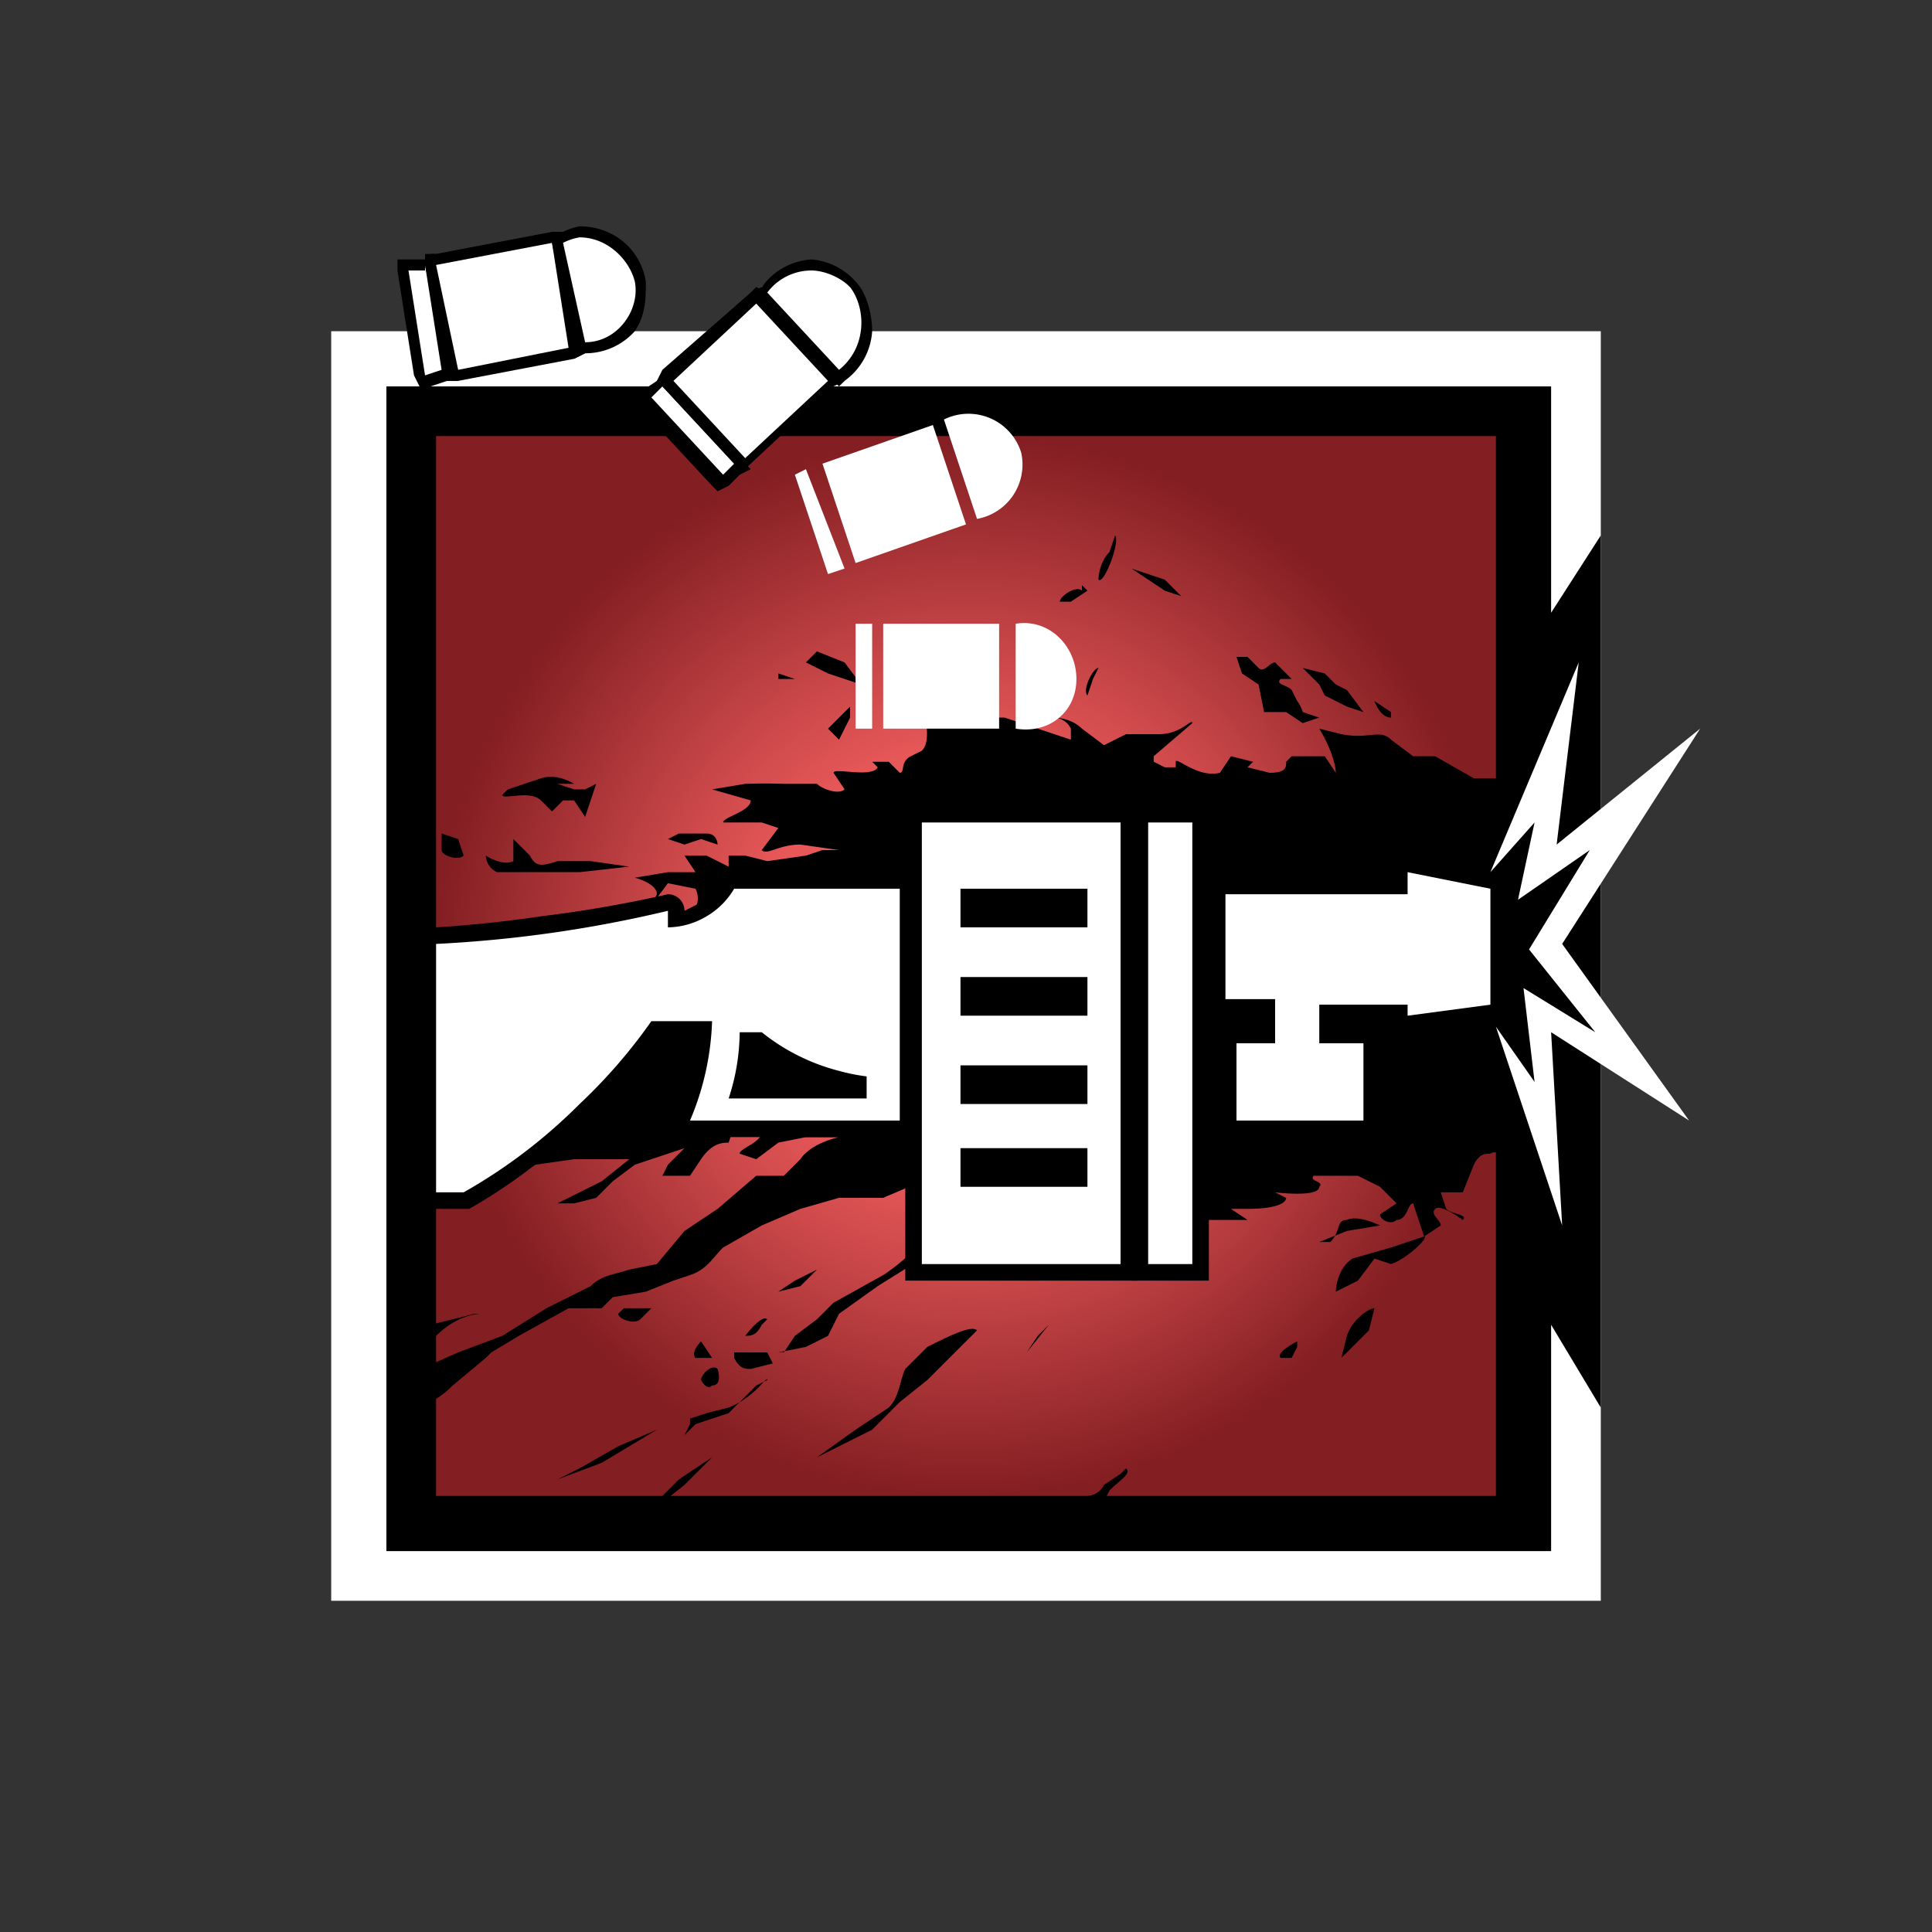 <svg xmlns="http://www.w3.org/2000/svg" viewBox="0 0 350 350"><rect x="0" y="0" width="350" height="350" fill="#333333" stroke="none"/><switch><g><path fill="#fff" d="M60 60h230v230H60z"/><path d="M281 281H70V70h211v41l9-14v158l-9-15v40z"/><radialGradient id="a" cx="175" cy="175" r="96" gradientUnits="userSpaceOnUse"><stop offset=".4" stop-color="#e85859"/><stop offset=".6" stop-color="#c84648"/><stop offset="1" stop-color="#831e22"/></radialGradient><path fill="url(#a)" d="M79 79h192v192H79z"/><path d="M273 141h-6l-7-4h-4l-4-3c-2-2-4 0-9-1l-4-1c3 5 3 8 3 8l-2-3h-6l-1 1c0 1 0 2-3 2l-4-1 1-1-4-1-2 3c-4 1-8-3-8-2v1h-2l-2-1v-1l7-6c0-1-2 2-6 2h-6l-4 2-4-3c-2-2-5-2-5-2s2 0 3 2v2l-6-2-6-2h-5c-2 0-4 2-6 1l-3-3c-1 1 1 6-1 8l-2 1c-2 1-1 3-2 3l-2-2h-3l1 1c-1 2-8 0-8 1l2 3c-1 1-4 0-5-1h-6a101 101 0 00-7 0l-6 1 7 2c0 2-5 3-5 4h7l3 1-3 4c1 1 3-1 7-1l7 1h-3l-3 1-7 1-4-1h-3v2l-4-2h-4l2 3h-5l-6 1s4 1 4 3l-1 2 3-4 5 1c1 2 0 4-1 5-2 1-5-1-10-2l-5 1-6 1-9 1-8 1-7 1-7 2v36l1 6 9 1h8l6-3 7-1h10l-5 4-4 2-4 2h3l4-1 3-3 4-3 9-3-3 3-1 2h5l2-3c2-3 4-3 5-3l1-3 3-2 2 3c0 2-4 3-4 4l3 1 4-3 5-1h6s-5 1-7 4l-3 3h-5l-7 6-6 4-5 6-5 1c-3 1-5 1-7 3l-8 4-8 5-8 3-9 4-2 4-1 6 4-3c1-2 3-1 7-5l6-5 1-1 5-3 9-5h6l2-2 6-1 5-2 3-1c3-1 4-3 6-5l7-4 7-3 7-2h8l7-3h5c1 1 0 4-2 6l-4 6a35 35 0 01-6 5l-9 5-3 3-4 3-2 3h-1l5-1 4-2 2-4 7-5 8-5 6-6 8-5 6-2 7 2 7 1 6 1c1 0 5 2 11 2h8l-3-2h3c5 0 7-1 7-2l-2-1s8 1 8-1c1-1-2-1-1-2h8l4 2 3 3-3 2c0 1 2 2 3 1 2 0 2-3 3-3l1 3 1 3 3-2c0-1-2-2-1-3s5 2 5 2c1-1-2-1-3-2l-1-3h4l2-5c1-2 2-2 3-2 0 0 1-1 3 1v-7l1-7-1-7v-7l1-7v-7-7l-1-6 1-7-1-7zm-49-22l1 3 3 2 1 5h4l3 2 3-1-3-1a6 6 0 00-1-2l-1-2c-1-1-3-1-2-2h2l-3-3c-1 0-2 2-3 1l-2-2h-2zm12 2l3 3 1 2 4 2 3 1-3-4-2-1-2-2-4-1zm13 6s1 3 3 3v-1l-3-2zm-44-24l6 4 3 1-3-3-6-2zm-3-6c1 1-2 9-3 8 0 0 0-3 2-5l1-3zm-6 10c-1-1-4 1-4 2h2l3-2-1-1zm3 14c-1 0-3 4-2 5l1-3 1-2zm-53-1l2 1 2 1 6 2-3-4-5-2-2 2zm-5 2v1h3l-3-1z"/><path d="M154 127v1l-4 4 2 2 2-4v-3zm-31 24h5c2 0 2 2 2 2l-3-1-3 1-3-1 2-1zm-31-8l6-2c3-1 6 1 6 1h-3l3 1h2l2-1-1 3-1 3-2-3h-2l-2 2-2-2c-2-2-7 0-7-1l1-1zm22 14l-7-1h-6c-3 1-4 1-5-1l-3-3v4c-2 1-5-1-5-1s0 2 2 3h15l9-1zm-34-6l3 1 1 3c-1 1-4 0-4-1v-3zm12 11h-2 2zm47 83h-6v1c1 2 2 2 3 2l4-1-1-2zm0 5c0-1-2 3-7 5l-4 1-3 1v1l-1 2 2-2 6-2 5-5 2-1zm38-9c-1-1-5 1-9 3l-4 4c-1 2-1 5-3 7l-6 4-7 5 10-5 5-5 5-4 5-5 4-4zm-29-11l-4 2-3 2 4-1 2-2 1-1zm-21 13s-2 2-1 3h3l-2-3zm3 5c-1-1-3 1-3 2 0 0 1 2 2 1 2 0 1-3 1-3zm5-6s3-4 4-3l-1 1c-1 2-2 2-3 2zm-16 17l-5 3-5 3-8 3-4 2 8-4 7-4 7-3zm10 5l-6 4-3 3-1 2 5-4 5-5zm-42-26s-4 0-8 4l-3 4-1-3 3-3 8-2zm103 2l-2 2-2 3 4-5zm-5-2v0zm-72-1h5l-2 2c-1 1-4 0-4-1l1-1zm90 30l-3 2c-1 2-3 2-3 2l3 1 1-2c2-2 4-3 3-4l-1 1zm32-24s-4 2-3 3h2l1-2v-1zm8 3l1-4c1-3 4-5 5-5l-1 4-1 1-4 4zm-1-12s0-4 3-6l7-2 6-2c1 0-3 4-6 5l-3-1-3 4-4 2zm-3-9l5-2 6-1s-4-2-6-1c-2 0-1 2-3 4h-2z"/><path fill="#fff" d="M79 218a2 2 0 01-1-2v-45a2 2 0 011-2l19-1a228 228 0 0023-4 2 2 0 012 1v2a12 12 0 004-2 13 13 0 005-5 2 2 0 011-1h30a2 2 0 011 2v42a2 2 0 01-1 1h-38a2 2 0 01-1-2 49 49 0 003-16h-8a98 98 0 01-13 15 98 98 0 01-22 16 2 2 0 010 1h-5zm77-20l-1-2a36 36 0 01-3 0c-5-2-10-4-14-8h-2a41 41 0 01-1 6 41 41 0 01-1 4h22z"/><path d="M163 161v42h-38a50 50 0 004-18h-11a97 97 0 01-13 15 97 97 0 01-21 16h-5v-45a229 229 0 0042-6v3a14 14 0 007-2 14 14 0 005-5h30m-31 38h25v-4a35 35 0 01-5-1 37 37 0 01-14-7h-4a39 39 0 01-2 12m31-41h-30a3 3 0 00-3 1 11 11 0 01-4 5l-2 1a3 3 0 00-3-3 227 227 0 01-23 4 227 227 0 01-19 2 3 3 0 00-3 3v45a3 3 0 003 3h6a100 100 0 0022-17 100 100 0 0012-15h7a48 48 0 01-3 15 3 3 0 002 4h38a3 3 0 003-3v-42a3 3 0 00-3-3zm-26 32c3 3 7 5 11 6h-12a42 42 0 001-6z"/><path fill="#fff" d="M166 231v-83h39v83h-39zm29-17v-4h-20v4h20zm0-16v-4h-20v4h20zm0-16v-4h-20v4h20zm0-15v-4h-20v4h20z"/><path d="M203 149v80h-36v-80h36m-29 19h23v-7h-23v7m0 16h23v-7h-23v7m0 16h23v-7h-23v7m0 15h23v-7h-23v7m32-69h-42v86h42v-86zm-29 18h17v1h-17v-1zm0 16h17v1h-17v-1zm0 16h17v1h-17v-1zm0 15h17v1h-17v-1z"/><path fill="#fff" d="M206 148h11v83h-11z"/><path d="M216 149v80h-8v-80h8m3-3h-14v86h14v-86z"/><path fill="#fff" d="M222 162h33v-4l15 3v21l-15 2v-2h-16v7h8v14h-23v-14h7v-8h-9zm48-4l16-38-4 33 26-21-25 39 23 32-25-16 2 35-12-36 7 10-2-17 13 8-12-15 11-18-13 9 3-14a13222 13222 0 00-8 9zM155 113h3v19h-3zm5 0h21v19h-21zm24 19v-19c6-1 11 4 11 10s-5 10-11 9zM144 86l2-1 7 18-3 1zm5-2l20-7 6 18-20 7zm28 10l-6-18a10 10 0 0114 6 10 10 0 01-8 12zM116 72l4-3 14 16-4 3z"/><path d="M120 70l13 14-2 2-13-14 2-2m0-2l-1 1-3 2-1 1 1 2 13 14 1 1 2-1 2-2 2-1-2-2-13-14-1-1z"/><path fill="#fff" d="M120 69l17-16 15 16-17 15z"/><path d="M137 55l13 14-15 14-13-14 15-14m0-3l-1 1-16 14-1 2 1 1 13 14 1 2 2-2 15-14 2-1-1-2-13-14-2-1z"/><path fill="#fff" d="M138 53v-1a11 11 0 019-4c3 0 5 2 7 4s3 5 3 8a11 11 0 01-5 8l-14-15z"/><path d="M147 49c2 0 5 1 7 3 3 4 3 11-2 15l-13-14a10 10 0 018-4m0-2a12 12 0 00-9 5l-2 1 2 1 12 14 2 2 1-1a12 12 0 005-9c0-3-1-7-3-9a12 12 0 00-8-4z"/><g><path fill="#fff" d="M73 48l5-1 3 21-4 1z"/><path d="M77 48l3 19-3 1-3-19h3m2-3l-2 1h-5v2l3 19 1 2h2l3-1h2l-1-2-3-19-1-2z"/><path fill="#fff" d="M78 47l23-4 4 21-23 4z"/><path d="M100 44l3 19-20 4-4-19 21-4m2-2h-2l-21 4h-2v2l4 19v2h2l21-4 2-1-1-2-3-18v-2z"/><path fill="#fff" d="M101 43h1a11 11 0 013-1c5 0 10 4 11 9 0 3 0 6-2 8a11 11 0 01-8 4h-1l-4-20z"/><path d="M105 43c5 0 9 4 10 8 1 5-3 11-9 11l-4-18a10 10 0 013-1m0-2a12 12 0 00-3 1h-2v2l4 19v2l2-1a12 12 0 009-4c2-3 2-6 2-9-1-6-6-10-12-10z"/></g></g></switch></svg>